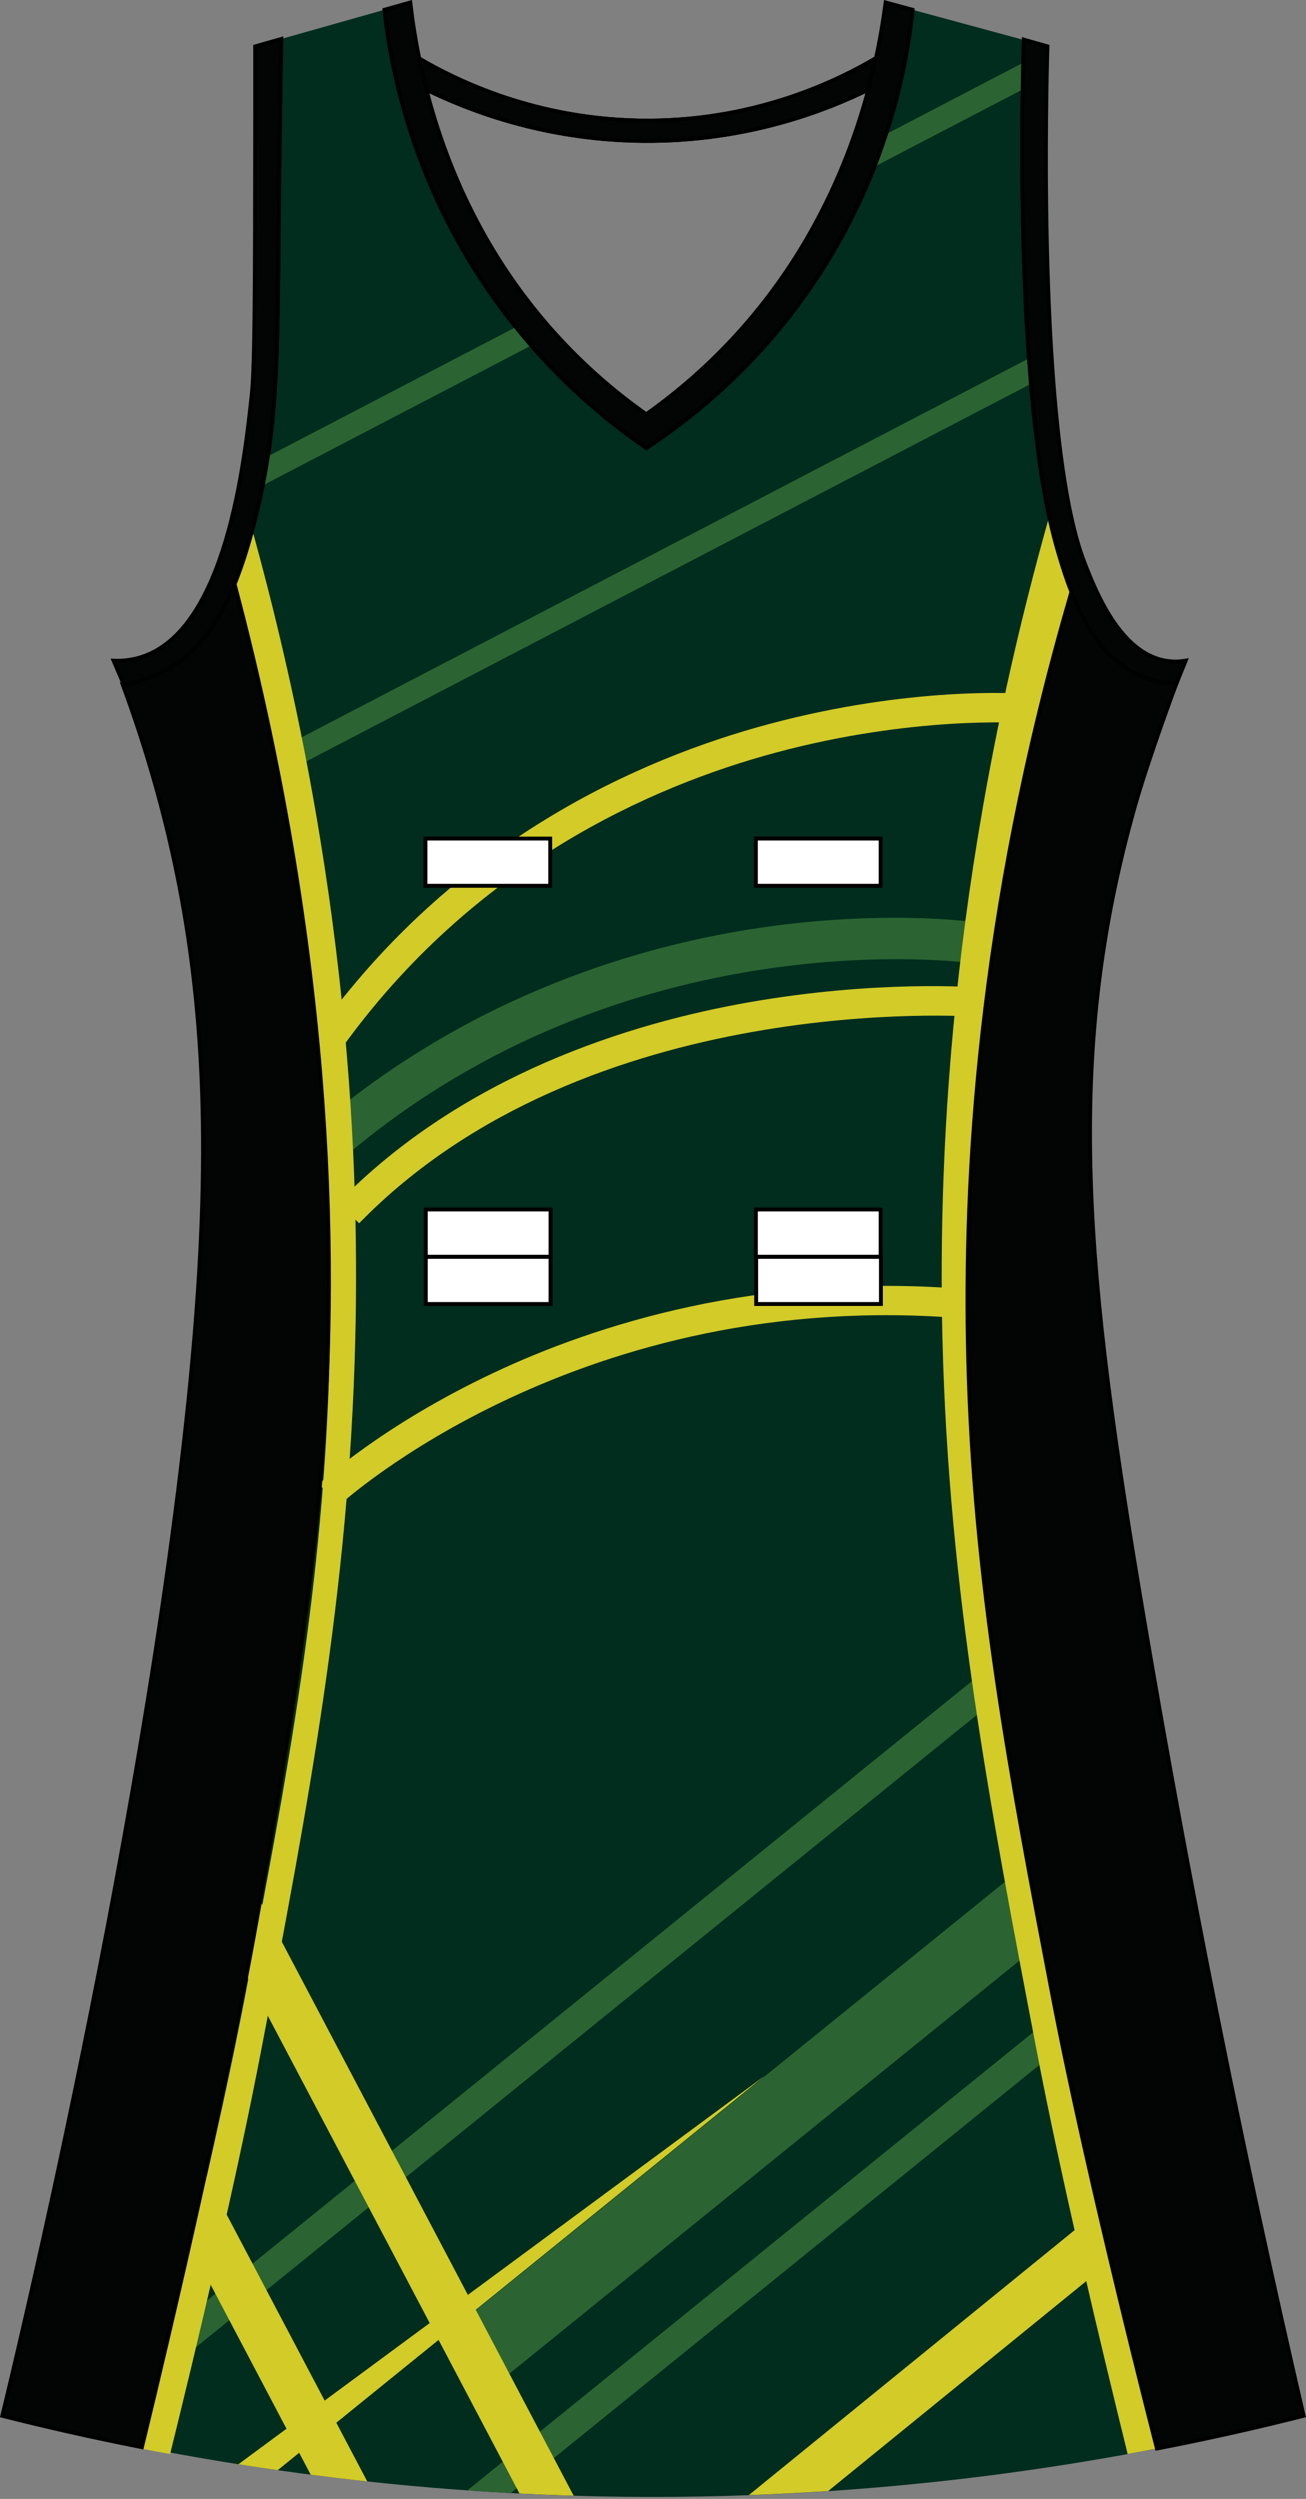 <?xml version="1.0" encoding="utf-8"?>
<!-- Generator: Adobe Illustrator 19.1.0, SVG Export Plug-In . SVG Version: 6.00 Build 0)  -->
<svg version="1.1" id="Layer_1" xmlns="http://www.w3.org/2000/svg" xmlns:xlink="http://www.w3.org/1999/xlink" x="0px" y="0px"
	 viewBox="0 0 335.2 641.14" style="enable-background:new 0 0 335.2 641.14;" xml:space="preserve">
<rect x="0" y="0" width="335.2" height="641.14" fill="#808080" stroke="none"/>
<style type="text/css">
	<![CDATA[
	@font-face{font-family:'codaheavy';src:url('/fonts/coda-heavy-webfont.woff') format('woff')}
	text{font-family:Impact,codaheavy,sans-serif}
	.Colour1.fill{fill:#002D1D;}
	.Colour2.fill{fill:#2B6432;}
	.Colour3.fill{fill:#D2CB28;}
	.SidePanels.fill{fill:#030505;stroke:#000000;stroke-miterlimit:10;}
	.NeckAndArmTrim.fill{fill:#030505;stroke:#000000;stroke-miterlimit:10;}
	.st0{fill:none;stroke:#000000;stroke-miterlimit:10;}
	.st1{fill:#FFFFFF;stroke:#000000;}
	]]>
</style>
<path class="Colour1 fill" d="M227.31,0.64C241.15,4.39,255,8.15,268.84,11.9c-0.2,6.14-2.97,100.54,9.52,132.5
	c2.79,7.15,9.01,23.07,20.77,25.11c2.22,0.39,4.1,0.18,5.19,0c-3.61,8.68-8.5,21.45-12.98,37.24
	c-18.44,64.98-12.74,120.16,2.6,210.44c10.91,64.19,24.26,131.88,40.67,202.64c-41.5,10.5-96.29,20.21-160.94,20.78
	c-70.25,0.63-129.39-9.74-173.06-20.78c1.82-7.41,42.42-174.1,50.19-288.38c3.36-49.48,0.53-88.5-10.38-128.17
	c-3.93-14.29-8.14-25.88-11.25-33.77c1.64,0.06,4.12-0.01,6.92-0.87c22.03-6.74,26.74-50.65,28.55-67.55
	c0.79-7.32,0.82-28.94,0.87-71.88c0.01-7.31,0-13.33,0-17.32c13.27-3.75,26.54-7.51,39.8-11.26c2.1,17.92,9.02,53.2,36.34,84
	c8.08,9.11,16.48,16.18,24.23,21.65c7.76-5.51,16.14-12.59,24.23-21.65C217.48,53.95,224.92,18.92,227.31,0.64z"/>
<path class="st0" d="M98.68,2.52c1.6,14.4,6.57,41.34,24.8,69.14c14.38,21.94,31.28,35.65,42.4,43.3
	c11.12-7.31,27.93-20.4,42.4-41.57c19.45-28.45,24.43-56.49,25.95-70.87"/>
<path class="st0" d="M72.2,10c-0.17,8.92-0.45,24.98-0.65,45.2c-0.34,36.39-0.09,54.11-6.06,77.94
	c-5.05,20.17-11.57,32.76-23.36,38.97c-4,2.1-7.74,3.02-10.38,3.46"/>
<path class="st0" d="M262.79,10.17c-0.25,7.45-2.8,92.24,8.76,131.32c2.66,9,8.04,27.19,22.39,32.36c3.28,1.18,6.21,1.39,8.06,1.4"
	/>
<path class="st0" d="M107.62,15.04c8.95,5.25,30.13,16.06,59.12,15.91c28.27-0.15,48.92-10.65,57.87-15.91"/>
<path class="st0" d="M109.45,23c10.2,4.99,29.77,12.92,55.56,13.15c27.06,0.24,47.57-8.11,57.87-13.15"/>
<path class="Colour2 fill" d="M87.86,297.31l-6.85-8c40.17-34.45,84.32-46.91,114.29-51.3c32.49-4.75,55.29-1.39,56.24-1.25l-1.58,10.42
	C249.08,247.05,160.95,234.63,87.86,297.31z M269.75,89L41.6,207.84c0.52,2,1.02,4.01,1.5,6.01L270.18,95.57
	C270.02,93.39,269.88,91.2,269.75,89z M292.14,406.46c-0.48-2.88-0.95-5.73-1.4-8.55L12.9,622.82c3.05,0.71,6.17,1.42,9.35,2.11
	L292.14,406.46z M299.54,449.14L116,597.7l11.35,14.05l175.87-142.36C301.97,462.6,300.74,455.86,299.54,449.14z M308.31,496.18
	c-0.54-2.79-1.09-5.59-1.62-8.37L119.96,638.96c3.66,0.26,7.37,0.49,11.11,0.69L308.31,496.18z M61.46,123.88
	c-0.05,0.25-0.1,0.51-0.15,0.76c-0.22,1.15-0.45,2.3-0.7,3.46l81.81-42.61c-0.26-0.29-0.52-0.56-0.78-0.85
	c-1.13-1.27-2.21-2.55-3.26-3.83l-76.32,39.76C61.87,121.66,61.67,122.77,61.46,123.88z M268.65,19.74
	c0.04-2.13,0.08-3.88,0.12-5.22c0-0.16,0.01-0.32,0.01-0.47c0-0.02,0-0.03,0-0.05c0.01-0.44,0.02-0.82,0.03-1.14l-51.37,26.76
	c-1.11,2.86-2.33,5.76-3.68,8.71L268.65,19.74z"/>
<path class="Colour3 fill" d="M87,386.27l-5.14-5.5c0.65-0.61,16.17-14.99,44.57-28.42c26.15-12.37,68.57-26.13,122.21-21.52l-0.64,7.5
	C148.77,329.77,87.61,385.7,87,386.27z"/>
<path class="Colour3 fill" d="M92.18,313.86l-5.39-5.26c32.01-32.86,75.06-46.12,105.54-51.46c32.9-5.76,57.94-3.84,58.99-3.76l-0.6,7.5
	C249.73,260.81,150.82,253.67,92.18,313.86z"/>
<path class="Colour3 fill" d="M87.49,269.23l-6.11-4.39c35.2-49.15,82.59-70.15,116.14-79.11c36.32-9.7,63.97-7.83,65.13-7.74l-0.55,7.51
	c-0.27-0.02-27.76-1.86-62.91,7.58C166.91,201.74,121.33,221.98,87.49,269.23z"/>
<path class="Colour3 fill" d="M192.19,640.17c6.91-0.25,13.71-0.6,20.37-1.04l107.08-87.06c-0.93-4.42-1.87-8.86-2.78-13.26
	L192.19,640.17z"/>
<path class="Colour3 fill" d="M38.34,433.7c-1.06,6.57-2.15,13.12-3.26,19.63l98.26,186.44c4.58,0.23,9.21,0.42,13.9,0.56L38.34,433.7z"
	/>
<path class="Colour3 fill" d="M79.75,634.94c4.76,0.62,9.59,1.2,14.52,1.74l-68.88-130.7c-1.25,6.4-2.5,12.65-3.73,18.73L79.75,634.94z"
	/>
<path class="Colour3 fill" d="M196.44,532.46L61.18,632.26c3.31,0.52,6.68,1.03,10.09,1.52L196.44,532.46z"/>
<path class="Colour3 fill" d="M312.85,624.94c-1.63,0.36-3.27,0.71-4.93,1.06C309.58,625.65,311.22,625.3,312.85,624.94z"/>
<path class="Colour3 fill" d="M303.79,626.86c-1.59,0.33-3.2,0.65-4.82,0.97C300.59,627.51,302.19,627.18,303.79,626.86z"/>
<path class="Colour3 fill" d="M321.7,622.95c-1.71,0.4-3.44,0.8-5.19,1.19C318.26,623.74,319.98,623.35,321.7,622.95z"/>
<path class="Colour3 fill" d="M270.14,511.91c-10.71-55.98-20.2-105.61-21.63-163.46c-1.12-45.5,2.31-113.45,26.31-195.91l0.17-0.72
	c3.36,8.53,8.87,18.11,18.47,21.82c0.6-1.82,1.22-3.62,1.82-5.38c-9.29-4.38-14.44-17.54-16.91-23.87
	c-1.22-3.13-2.29-6.85-3.24-11.03c-1.48-2.69-2.74-5.46-3.79-8.14l-0.19,0.8c-26.68,91.67-30.5,167.21-29.25,217.79
	c1.59,64.31,12.14,119.48,24.05,181.71c6.54,34.21,16.86,77.33,23.48,104.11c2.55-0.46,5.06-0.94,7.54-1.42
	C296.79,627.57,279.33,559.98,270.14,511.91z"/>
<path class="Colour3 fill" d="M330.19,620.92c-1.78,0.44-3.58,0.88-5.41,1.31C326.61,621.79,328.41,621.36,330.19,620.92z"/>
<path class="Colour3 fill" d="M20.23,624.94c1.63,0.36,3.27,0.71,4.93,1.06C23.49,625.65,21.86,625.3,20.23,624.94z"/>
<path class="Colour3 fill" d="M29.29,626.86c1.59,0.33,3.2,0.65,4.82,0.97C32.49,627.51,30.89,627.18,29.29,626.86z"/>
<path class="Colour3 fill" d="M11.38,622.95c1.71,0.4,3.44,0.8,5.19,1.19C14.82,623.74,13.1,623.35,11.38,622.95z"/>
<path class="Colour3 fill" d="M62.94,511.91c10.71-55.98,20.2-105.61,21.63-163.46c1.12-45.5-2.31-113.45-26.31-195.91l-0.17-0.72
	c-3.36,8.53-8.87,18.11-18.47,21.82c-0.6-1.82-1.22-3.62-1.82-5.38c9.29-4.38,16.03-15.84,18.5-22.16
	c1.22-3.13,2.29-6.85,3.24-11.03c1.48-2.69,1.15-7.17,2.2-9.85l0.19,0.8c26.68,91.67,30.5,167.21,29.25,217.79
	C89.6,408.12,79.04,463.3,67.14,525.53c-6.54,34.21-16.86,77.33-23.48,104.11c-2.55-0.46-5.06-0.94-7.54-1.42
	C36.29,627.57,53.74,559.98,62.94,511.91z"/>
<path class="Colour3 fill" d="M2.89,620.92c1.78,0.44,3.58,0.88,5.41,1.31C6.46,621.79,4.67,621.36,2.89,620.92z"/>
<path class="SidePanels fill" d="M301.69,175.24c-1.86-0.03-4.66-0.28-7.76-1.4c-9.9-3.57-15.54-13.35-18.95-22.02l-0.17,0.72
	c-24,82.46-27.43,150.41-26.31,195.91c1.43,57.85,10.92,107.48,21.63,163.46c9.24,48.29,26.82,116.31,26.82,116.31
	c13.53-2.62,26.1-5.48,37.64-8.4c-16.41-70.76-29.76-138.45-40.67-202.64c-15.34-90.28-21.04-145.46-2.6-210.44
	c3.56-12.53,10.64-31.46,10.66-31.51L301.69,175.24z"/>
<path class="SidePanels fill" d="M31.75,175.57c2.64-0.44,6.39-1.36,10.38-3.46c8.11-4.27,13.72-11.55,18.08-22.25l0.18,0.72
	c26.13,99.18,26.19,177.12,21.97,227.82c-3.4,40.79-11.35,85.45-16.44,114.03c-9.91,55.65-29.5,135.44-29.5,135.44
	c-12.88-2.53-24.84-5.26-35.83-8.04c1.82-7.41,42.42-174.1,50.19-288.38c3.36-49.48,0.53-88.5-10.38-128.17
	c-3.02-10.98-6.21-20.37-8.93-27.71L31.75,175.57z"/>
<path class="NeckAndArmTrim fill" d="M107.62,15.04c8.95,5.25,30.13,16.06,59.12,15.91c28.27-0.15,48.92-10.65,57.87-15.91L222.88,23
	c-10.3,5.04-30.81,13.39-57.87,13.15c-25.78-0.23-45.36-8.16-55.56-13.15L107.62,15.04z M31.75,175.57
	c2.64-0.44,6.39-1.36,10.38-3.46c11.79-6.21,18.31-18.8,23.36-38.97c5.97-23.83,5.71-41.55,6.06-77.94
	c0.19-20.21,0.47-36.27,0.65-45.2l-6.7,1.9c0,3.99,0.01,10.01,0,17.32c-0.04,42.94-0.08,64.56-0.87,71.88
	c-1.81,16.9-6.52,60.81-28.55,67.55c-2.8,0.86-5.28,0.93-6.92,0.87L31.75,175.57z M304.32,169.51c-1.09,0.18-2.97,0.39-5.19,0
	c-11.75-2.04-17.97-17.96-20.77-25.11c-12.49-31.96-9.72-126.36-9.52-132.5l-6.06-1.73c-0.25,7.45-2.8,92.24,8.76,131.32
	c2.66,9,8.04,27.19,22.39,32.36c3.28,1.18,6.21,1.39,8.06,1.4L304.32,169.51z M227.31,0.64c-2.39,18.27-9.83,53.31-37.21,84
	c-8.08,9.06-16.47,16.14-24.23,21.65c-7.75-5.47-16.15-12.54-24.23-21.65c-27.32-30.8-34.24-66.08-36.34-84l-6.63,1.87
	c1.6,14.4,6.57,41.34,24.8,69.14c14.38,21.94,31.28,35.65,42.4,43.3c11.12-7.31,27.93-20.4,42.4-41.57
	c19.45-28.45,24.43-56.49,25.95-70.87L227.31,0.64z"/>
<g id="FBodyLogos"></g>
<g>
	<rect x="109.2" y="215.15" class="st1" width="32.02" height="12.12"/>
	<rect x="194" y="215.15" class="st1" width="32.02" height="12.12"/>
	<rect x="194.08" y="322.45" class="st1" width="32.02" height="12.12"/>
	<rect x="109.28" y="322.45" class="st1" width="32.02" height="12.12"/>
	<rect x="109.28" y="310.32" class="st1" width="32.02" height="12.12"/>
	<rect x="194" y="310.32" class="st1" width="32.02" height="12.12"/>
</g>
</svg>
